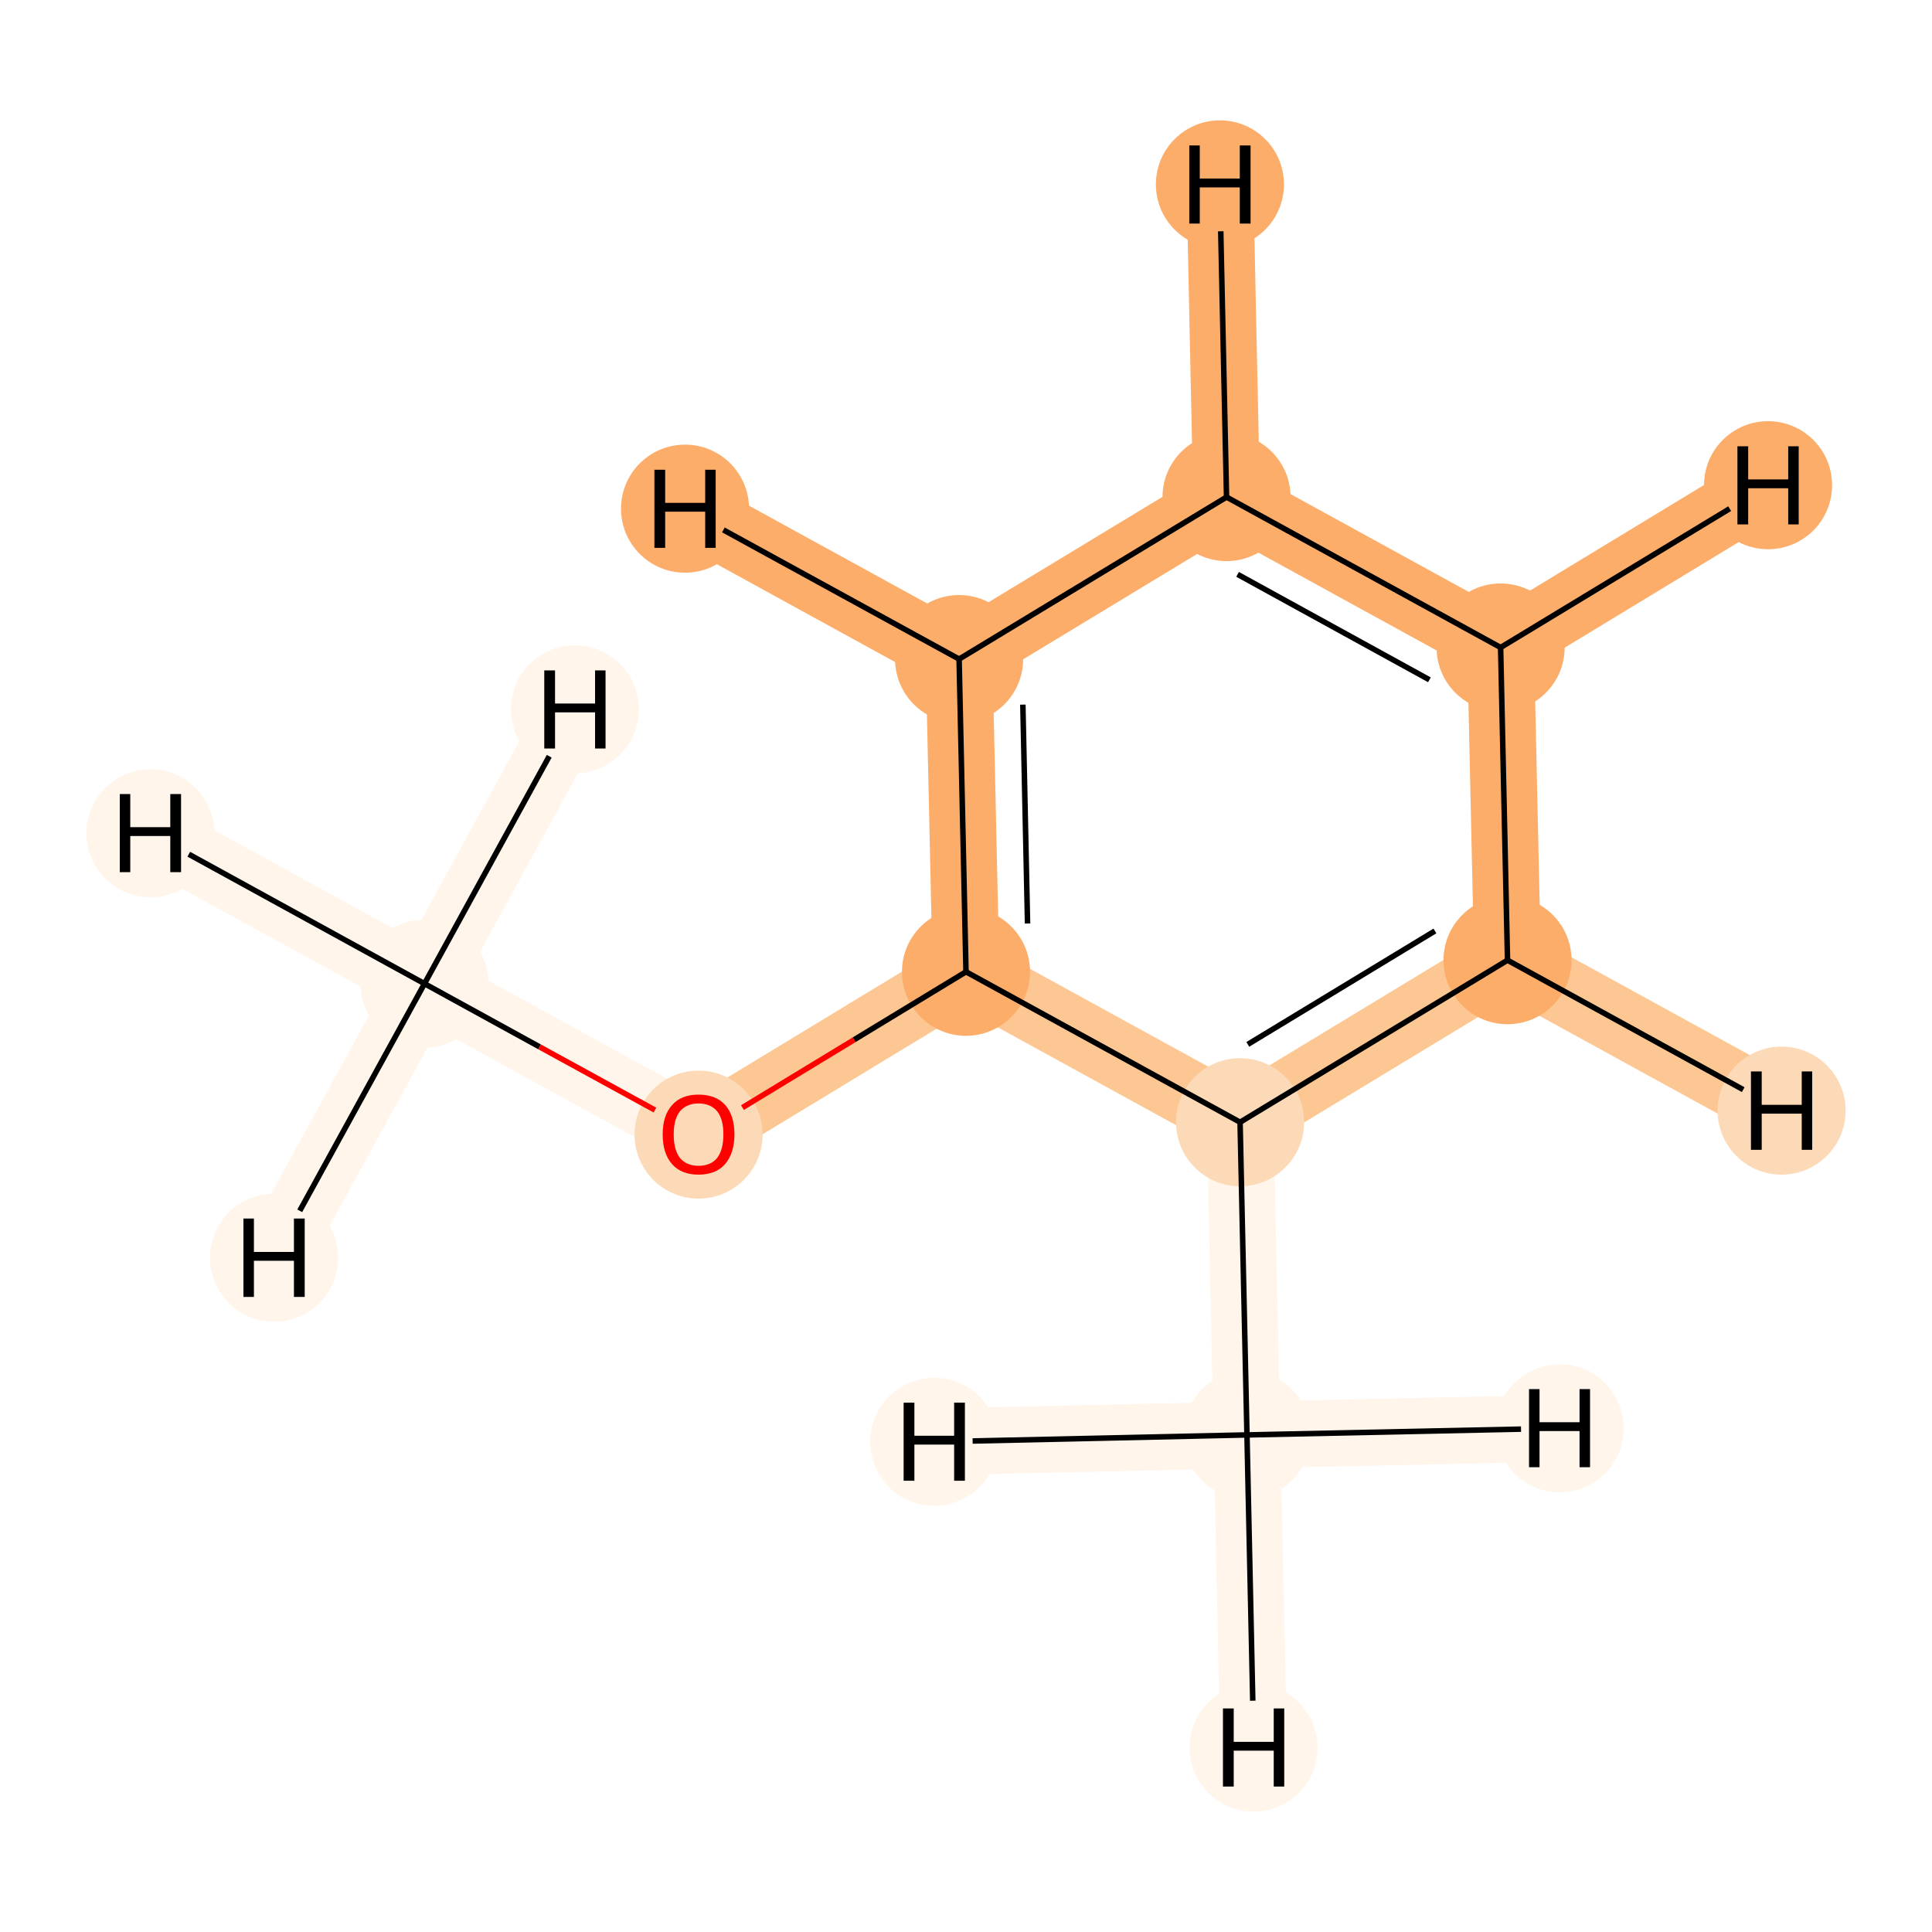 <?xml version='1.0' encoding='iso-8859-1'?>
<svg version='1.1' baseProfile='full'
              xmlns='http://www.w3.org/2000/svg'
                      xmlns:rdkit='http://www.rdkit.org/xml'
                      xmlns:xlink='http://www.w3.org/1999/xlink'
                  xml:space='preserve'
width='700px' height='700px' viewBox='0 0 700 700'>
<!-- END OF HEADER -->
<rect style='opacity:1.0;fill:#FFFFFF;stroke:none' width='700.0' height='700.0' x='0.0' y='0.0'> </rect>
<path d='M 153.8,356.4 L 253.1,410.9' style='fill:none;fill-rule:evenodd;stroke:#FFF5EB;stroke-width:24.2px;stroke-linecap:butt;stroke-linejoin:miter;stroke-opacity:1' />
<path d='M 153.8,356.4 L 54.5,301.9' style='fill:none;fill-rule:evenodd;stroke:#FFF5EB;stroke-width:24.2px;stroke-linecap:butt;stroke-linejoin:miter;stroke-opacity:1' />
<path d='M 153.8,356.4 L 99.3,455.7' style='fill:none;fill-rule:evenodd;stroke:#FFF5EB;stroke-width:24.2px;stroke-linecap:butt;stroke-linejoin:miter;stroke-opacity:1' />
<path d='M 153.8,356.4 L 208.3,257.0' style='fill:none;fill-rule:evenodd;stroke:#FFF5EB;stroke-width:24.2px;stroke-linecap:butt;stroke-linejoin:miter;stroke-opacity:1' />
<path d='M 253.1,410.9 L 350.0,352.1' style='fill:none;fill-rule:evenodd;stroke:#FDC793;stroke-width:24.2px;stroke-linecap:butt;stroke-linejoin:miter;stroke-opacity:1' />
<path d='M 350.0,352.1 L 347.5,238.8' style='fill:none;fill-rule:evenodd;stroke:#FDAD6A;stroke-width:24.2px;stroke-linecap:butt;stroke-linejoin:miter;stroke-opacity:1' />
<path d='M 350.0,352.1 L 449.3,406.6' style='fill:none;fill-rule:evenodd;stroke:#FDC793;stroke-width:24.2px;stroke-linecap:butt;stroke-linejoin:miter;stroke-opacity:1' />
<path d='M 347.5,238.8 L 444.4,180.1' style='fill:none;fill-rule:evenodd;stroke:#FDAD6A;stroke-width:24.2px;stroke-linecap:butt;stroke-linejoin:miter;stroke-opacity:1' />
<path d='M 347.5,238.8 L 248.2,184.3' style='fill:none;fill-rule:evenodd;stroke:#FDAD6A;stroke-width:24.2px;stroke-linecap:butt;stroke-linejoin:miter;stroke-opacity:1' />
<path d='M 444.4,180.1 L 543.7,234.6' style='fill:none;fill-rule:evenodd;stroke:#FDAD6A;stroke-width:24.2px;stroke-linecap:butt;stroke-linejoin:miter;stroke-opacity:1' />
<path d='M 444.4,180.1 L 442.0,66.8' style='fill:none;fill-rule:evenodd;stroke:#FDAD6A;stroke-width:24.2px;stroke-linecap:butt;stroke-linejoin:miter;stroke-opacity:1' />
<path d='M 543.7,234.6 L 546.2,347.9' style='fill:none;fill-rule:evenodd;stroke:#FDAD6A;stroke-width:24.2px;stroke-linecap:butt;stroke-linejoin:miter;stroke-opacity:1' />
<path d='M 543.7,234.6 L 640.6,175.8' style='fill:none;fill-rule:evenodd;stroke:#FDAD6A;stroke-width:24.2px;stroke-linecap:butt;stroke-linejoin:miter;stroke-opacity:1' />
<path d='M 546.2,347.9 L 449.3,406.6' style='fill:none;fill-rule:evenodd;stroke:#FDC793;stroke-width:24.2px;stroke-linecap:butt;stroke-linejoin:miter;stroke-opacity:1' />
<path d='M 546.2,347.9 L 645.5,402.4' style='fill:none;fill-rule:evenodd;stroke:#FDC793;stroke-width:24.2px;stroke-linecap:butt;stroke-linejoin:miter;stroke-opacity:1' />
<path d='M 449.3,406.6 L 451.8,519.9' style='fill:none;fill-rule:evenodd;stroke:#FFF5EB;stroke-width:24.2px;stroke-linecap:butt;stroke-linejoin:miter;stroke-opacity:1' />
<path d='M 451.8,519.9 L 454.2,633.2' style='fill:none;fill-rule:evenodd;stroke:#FFF5EB;stroke-width:24.2px;stroke-linecap:butt;stroke-linejoin:miter;stroke-opacity:1' />
<path d='M 451.8,519.9 L 338.5,522.4' style='fill:none;fill-rule:evenodd;stroke:#FFF5EB;stroke-width:24.2px;stroke-linecap:butt;stroke-linejoin:miter;stroke-opacity:1' />
<path d='M 451.8,519.9 L 565.1,517.5' style='fill:none;fill-rule:evenodd;stroke:#FFF5EB;stroke-width:24.2px;stroke-linecap:butt;stroke-linejoin:miter;stroke-opacity:1' />
<ellipse cx='153.8' cy='356.4' rx='22.7' ry='22.7'  style='fill:#FFF5EB;fill-rule:evenodd;stroke:#FFF5EB;stroke-width:1.0px;stroke-linecap:butt;stroke-linejoin:miter;stroke-opacity:1' />
<ellipse cx='253.1' cy='411.1' rx='22.7' ry='22.7'  style='fill:#FDDAB7;fill-rule:evenodd;stroke:#FDDAB7;stroke-width:1.0px;stroke-linecap:butt;stroke-linejoin:miter;stroke-opacity:1' />
<ellipse cx='350.0' cy='352.1' rx='22.7' ry='22.7'  style='fill:#FDAD6A;fill-rule:evenodd;stroke:#FDAD6A;stroke-width:1.0px;stroke-linecap:butt;stroke-linejoin:miter;stroke-opacity:1' />
<ellipse cx='347.5' cy='238.8' rx='22.7' ry='22.7'  style='fill:#FDAD6A;fill-rule:evenodd;stroke:#FDAD6A;stroke-width:1.0px;stroke-linecap:butt;stroke-linejoin:miter;stroke-opacity:1' />
<ellipse cx='444.4' cy='180.1' rx='22.7' ry='22.7'  style='fill:#FDAD6A;fill-rule:evenodd;stroke:#FDAD6A;stroke-width:1.0px;stroke-linecap:butt;stroke-linejoin:miter;stroke-opacity:1' />
<ellipse cx='543.7' cy='234.6' rx='22.7' ry='22.7'  style='fill:#FDAD6A;fill-rule:evenodd;stroke:#FDAD6A;stroke-width:1.0px;stroke-linecap:butt;stroke-linejoin:miter;stroke-opacity:1' />
<ellipse cx='546.2' cy='347.9' rx='22.7' ry='22.7'  style='fill:#FDAD6A;fill-rule:evenodd;stroke:#FDAD6A;stroke-width:1.0px;stroke-linecap:butt;stroke-linejoin:miter;stroke-opacity:1' />
<ellipse cx='449.3' cy='406.6' rx='22.7' ry='22.7'  style='fill:#FDDAB7;fill-rule:evenodd;stroke:#FDDAB7;stroke-width:1.0px;stroke-linecap:butt;stroke-linejoin:miter;stroke-opacity:1' />
<ellipse cx='451.8' cy='519.9' rx='22.7' ry='22.7'  style='fill:#FFF5EB;fill-rule:evenodd;stroke:#FFF5EB;stroke-width:1.0px;stroke-linecap:butt;stroke-linejoin:miter;stroke-opacity:1' />
<ellipse cx='54.5' cy='301.9' rx='22.7' ry='22.7'  style='fill:#FFF5EB;fill-rule:evenodd;stroke:#FFF5EB;stroke-width:1.0px;stroke-linecap:butt;stroke-linejoin:miter;stroke-opacity:1' />
<ellipse cx='99.3' cy='455.7' rx='22.7' ry='22.7'  style='fill:#FFF5EB;fill-rule:evenodd;stroke:#FFF5EB;stroke-width:1.0px;stroke-linecap:butt;stroke-linejoin:miter;stroke-opacity:1' />
<ellipse cx='208.3' cy='257.0' rx='22.7' ry='22.7'  style='fill:#FFF5EB;fill-rule:evenodd;stroke:#FFF5EB;stroke-width:1.0px;stroke-linecap:butt;stroke-linejoin:miter;stroke-opacity:1' />
<ellipse cx='248.2' cy='184.3' rx='22.7' ry='22.7'  style='fill:#FDAD6A;fill-rule:evenodd;stroke:#FDAD6A;stroke-width:1.0px;stroke-linecap:butt;stroke-linejoin:miter;stroke-opacity:1' />
<ellipse cx='442.0' cy='66.8' rx='22.7' ry='22.7'  style='fill:#FDAD6A;fill-rule:evenodd;stroke:#FDAD6A;stroke-width:1.0px;stroke-linecap:butt;stroke-linejoin:miter;stroke-opacity:1' />
<ellipse cx='640.6' cy='175.8' rx='22.7' ry='22.7'  style='fill:#FDAD6A;fill-rule:evenodd;stroke:#FDAD6A;stroke-width:1.0px;stroke-linecap:butt;stroke-linejoin:miter;stroke-opacity:1' />
<ellipse cx='645.5' cy='402.4' rx='22.7' ry='22.7'  style='fill:#FDDAB7;fill-rule:evenodd;stroke:#FDDAB7;stroke-width:1.0px;stroke-linecap:butt;stroke-linejoin:miter;stroke-opacity:1' />
<ellipse cx='454.2' cy='633.2' rx='22.7' ry='22.7'  style='fill:#FFF5EB;fill-rule:evenodd;stroke:#FFF5EB;stroke-width:1.0px;stroke-linecap:butt;stroke-linejoin:miter;stroke-opacity:1' />
<ellipse cx='338.5' cy='522.4' rx='22.7' ry='22.7'  style='fill:#FFF5EB;fill-rule:evenodd;stroke:#FFF5EB;stroke-width:1.0px;stroke-linecap:butt;stroke-linejoin:miter;stroke-opacity:1' />
<ellipse cx='565.1' cy='517.5' rx='22.7' ry='22.7'  style='fill:#FFF5EB;fill-rule:evenodd;stroke:#FFF5EB;stroke-width:1.0px;stroke-linecap:butt;stroke-linejoin:miter;stroke-opacity:1' />
<path class='bond-0 atom-0 atom-1' d='M 153.8,356.4 L 195.5,379.3' style='fill:none;fill-rule:evenodd;stroke:#000000;stroke-width:2.0px;stroke-linecap:butt;stroke-linejoin:miter;stroke-opacity:1' />
<path class='bond-0 atom-0 atom-1' d='M 195.5,379.3 L 237.3,402.2' style='fill:none;fill-rule:evenodd;stroke:#FF0000;stroke-width:2.0px;stroke-linecap:butt;stroke-linejoin:miter;stroke-opacity:1' />
<path class='bond-9 atom-0 atom-9' d='M 153.8,356.4 L 68.4,309.5' style='fill:none;fill-rule:evenodd;stroke:#000000;stroke-width:2.0px;stroke-linecap:butt;stroke-linejoin:miter;stroke-opacity:1' />
<path class='bond-10 atom-0 atom-10' d='M 153.8,356.4 L 108.6,438.7' style='fill:none;fill-rule:evenodd;stroke:#000000;stroke-width:2.0px;stroke-linecap:butt;stroke-linejoin:miter;stroke-opacity:1' />
<path class='bond-11 atom-0 atom-11' d='M 153.8,356.4 L 199.0,274.0' style='fill:none;fill-rule:evenodd;stroke:#000000;stroke-width:2.0px;stroke-linecap:butt;stroke-linejoin:miter;stroke-opacity:1' />
<path class='bond-1 atom-1 atom-2' d='M 269.0,401.3 L 309.5,376.7' style='fill:none;fill-rule:evenodd;stroke:#FF0000;stroke-width:2.0px;stroke-linecap:butt;stroke-linejoin:miter;stroke-opacity:1' />
<path class='bond-1 atom-1 atom-2' d='M 309.5,376.7 L 350.0,352.1' style='fill:none;fill-rule:evenodd;stroke:#000000;stroke-width:2.0px;stroke-linecap:butt;stroke-linejoin:miter;stroke-opacity:1' />
<path class='bond-2 atom-2 atom-3' d='M 350.0,352.1 L 347.5,238.8' style='fill:none;fill-rule:evenodd;stroke:#000000;stroke-width:2.0px;stroke-linecap:butt;stroke-linejoin:miter;stroke-opacity:1' />
<path class='bond-2 atom-2 atom-3' d='M 372.3,334.6 L 370.6,255.3' style='fill:none;fill-rule:evenodd;stroke:#000000;stroke-width:2.0px;stroke-linecap:butt;stroke-linejoin:miter;stroke-opacity:1' />
<path class='bond-8 atom-7 atom-2' d='M 449.3,406.6 L 350.0,352.1' style='fill:none;fill-rule:evenodd;stroke:#000000;stroke-width:2.0px;stroke-linecap:butt;stroke-linejoin:miter;stroke-opacity:1' />
<path class='bond-3 atom-3 atom-4' d='M 347.5,238.8 L 444.4,180.1' style='fill:none;fill-rule:evenodd;stroke:#000000;stroke-width:2.0px;stroke-linecap:butt;stroke-linejoin:miter;stroke-opacity:1' />
<path class='bond-12 atom-3 atom-12' d='M 347.5,238.8 L 262.1,192.0' style='fill:none;fill-rule:evenodd;stroke:#000000;stroke-width:2.0px;stroke-linecap:butt;stroke-linejoin:miter;stroke-opacity:1' />
<path class='bond-4 atom-4 atom-5' d='M 444.4,180.1 L 543.7,234.6' style='fill:none;fill-rule:evenodd;stroke:#000000;stroke-width:2.0px;stroke-linecap:butt;stroke-linejoin:miter;stroke-opacity:1' />
<path class='bond-4 atom-4 atom-5' d='M 448.4,208.1 L 517.9,246.3' style='fill:none;fill-rule:evenodd;stroke:#000000;stroke-width:2.0px;stroke-linecap:butt;stroke-linejoin:miter;stroke-opacity:1' />
<path class='bond-13 atom-4 atom-13' d='M 444.4,180.1 L 442.3,83.8' style='fill:none;fill-rule:evenodd;stroke:#000000;stroke-width:2.0px;stroke-linecap:butt;stroke-linejoin:miter;stroke-opacity:1' />
<path class='bond-5 atom-5 atom-6' d='M 543.7,234.6 L 546.2,347.9' style='fill:none;fill-rule:evenodd;stroke:#000000;stroke-width:2.0px;stroke-linecap:butt;stroke-linejoin:miter;stroke-opacity:1' />
<path class='bond-14 atom-5 atom-14' d='M 543.7,234.6 L 626.7,184.3' style='fill:none;fill-rule:evenodd;stroke:#000000;stroke-width:2.0px;stroke-linecap:butt;stroke-linejoin:miter;stroke-opacity:1' />
<path class='bond-6 atom-6 atom-7' d='M 546.2,347.9 L 449.3,406.6' style='fill:none;fill-rule:evenodd;stroke:#000000;stroke-width:2.0px;stroke-linecap:butt;stroke-linejoin:miter;stroke-opacity:1' />
<path class='bond-6 atom-6 atom-7' d='M 519.9,337.3 L 452.1,378.4' style='fill:none;fill-rule:evenodd;stroke:#000000;stroke-width:2.0px;stroke-linecap:butt;stroke-linejoin:miter;stroke-opacity:1' />
<path class='bond-15 atom-6 atom-15' d='M 546.2,347.9 L 631.6,394.8' style='fill:none;fill-rule:evenodd;stroke:#000000;stroke-width:2.0px;stroke-linecap:butt;stroke-linejoin:miter;stroke-opacity:1' />
<path class='bond-7 atom-7 atom-8' d='M 449.3,406.6 L 451.8,519.9' style='fill:none;fill-rule:evenodd;stroke:#000000;stroke-width:2.0px;stroke-linecap:butt;stroke-linejoin:miter;stroke-opacity:1' />
<path class='bond-16 atom-8 atom-16' d='M 451.8,519.9 L 453.9,616.2' style='fill:none;fill-rule:evenodd;stroke:#000000;stroke-width:2.0px;stroke-linecap:butt;stroke-linejoin:miter;stroke-opacity:1' />
<path class='bond-17 atom-8 atom-17' d='M 451.8,519.9 L 352.4,522.1' style='fill:none;fill-rule:evenodd;stroke:#000000;stroke-width:2.0px;stroke-linecap:butt;stroke-linejoin:miter;stroke-opacity:1' />
<path class='bond-18 atom-8 atom-18' d='M 451.8,519.9 L 551.1,517.8' style='fill:none;fill-rule:evenodd;stroke:#000000;stroke-width:2.0px;stroke-linecap:butt;stroke-linejoin:miter;stroke-opacity:1' />
<path  class='atom-1' d='M 240.1 411.0
Q 240.1 404.2, 243.5 400.4
Q 246.8 396.6, 253.1 396.6
Q 259.4 396.6, 262.8 400.4
Q 266.1 404.2, 266.1 411.0
Q 266.1 417.8, 262.7 421.8
Q 259.3 425.6, 253.1 425.6
Q 246.9 425.6, 243.5 421.8
Q 240.1 417.9, 240.1 411.0
M 253.1 422.4
Q 257.4 422.4, 259.8 419.6
Q 262.1 416.6, 262.1 411.0
Q 262.1 405.4, 259.8 402.6
Q 257.4 399.8, 253.1 399.8
Q 248.8 399.8, 246.4 402.6
Q 244.1 405.4, 244.1 411.0
Q 244.1 416.7, 246.4 419.6
Q 248.8 422.4, 253.1 422.4
' fill='#FF0000'/>
<path  class='atom-9' d='M 43.4 287.7
L 47.2 287.7
L 47.2 299.7
L 61.7 299.7
L 61.7 287.7
L 65.6 287.7
L 65.6 316.0
L 61.7 316.0
L 61.7 302.9
L 47.2 302.9
L 47.2 316.0
L 43.4 316.0
L 43.4 287.7
' fill='#000000'/>
<path  class='atom-10' d='M 88.2 441.5
L 92.0 441.5
L 92.0 453.6
L 106.5 453.6
L 106.5 441.5
L 110.4 441.5
L 110.4 469.9
L 106.5 469.9
L 106.5 456.8
L 92.0 456.8
L 92.0 469.9
L 88.2 469.9
L 88.2 441.5
' fill='#000000'/>
<path  class='atom-11' d='M 197.2 242.9
L 201.1 242.9
L 201.1 254.9
L 215.6 254.9
L 215.6 242.9
L 219.4 242.9
L 219.4 271.2
L 215.6 271.2
L 215.6 258.1
L 201.1 258.1
L 201.1 271.2
L 197.2 271.2
L 197.2 242.9
' fill='#000000'/>
<path  class='atom-12' d='M 237.1 170.2
L 241.0 170.2
L 241.0 182.2
L 255.5 182.2
L 255.5 170.2
L 259.3 170.2
L 259.3 198.5
L 255.5 198.5
L 255.5 185.4
L 241.0 185.4
L 241.0 198.5
L 237.1 198.5
L 237.1 170.2
' fill='#000000'/>
<path  class='atom-13' d='M 430.9 52.7
L 434.7 52.7
L 434.7 64.7
L 449.2 64.7
L 449.2 52.7
L 453.1 52.7
L 453.1 81.0
L 449.2 81.0
L 449.2 67.9
L 434.7 67.9
L 434.7 81.0
L 430.9 81.0
L 430.9 52.7
' fill='#000000'/>
<path  class='atom-14' d='M 629.5 161.7
L 633.4 161.7
L 633.4 173.7
L 647.9 173.7
L 647.9 161.7
L 651.7 161.7
L 651.7 190.0
L 647.9 190.0
L 647.9 176.9
L 633.4 176.9
L 633.4 190.0
L 629.5 190.0
L 629.5 161.7
' fill='#000000'/>
<path  class='atom-15' d='M 634.4 388.2
L 638.3 388.2
L 638.3 400.3
L 652.8 400.3
L 652.8 388.2
L 656.6 388.2
L 656.6 416.6
L 652.8 416.6
L 652.8 403.5
L 638.3 403.5
L 638.3 416.6
L 634.4 416.6
L 634.4 388.2
' fill='#000000'/>
<path  class='atom-16' d='M 443.1 619.0
L 447.0 619.0
L 447.0 631.1
L 461.5 631.1
L 461.5 619.0
L 465.3 619.0
L 465.3 647.3
L 461.5 647.3
L 461.5 634.3
L 447.0 634.3
L 447.0 647.3
L 443.1 647.3
L 443.1 619.0
' fill='#000000'/>
<path  class='atom-17' d='M 327.4 508.2
L 331.3 508.2
L 331.3 520.2
L 345.7 520.2
L 345.7 508.2
L 349.6 508.2
L 349.6 536.5
L 345.7 536.5
L 345.7 523.4
L 331.3 523.4
L 331.3 536.5
L 327.4 536.5
L 327.4 508.2
' fill='#000000'/>
<path  class='atom-18' d='M 554.0 503.3
L 557.8 503.3
L 557.8 515.3
L 572.3 515.3
L 572.3 503.3
L 576.1 503.3
L 576.1 531.6
L 572.3 531.6
L 572.3 518.5
L 557.8 518.5
L 557.8 531.6
L 554.0 531.6
L 554.0 503.3
' fill='#000000'/>
</svg>
